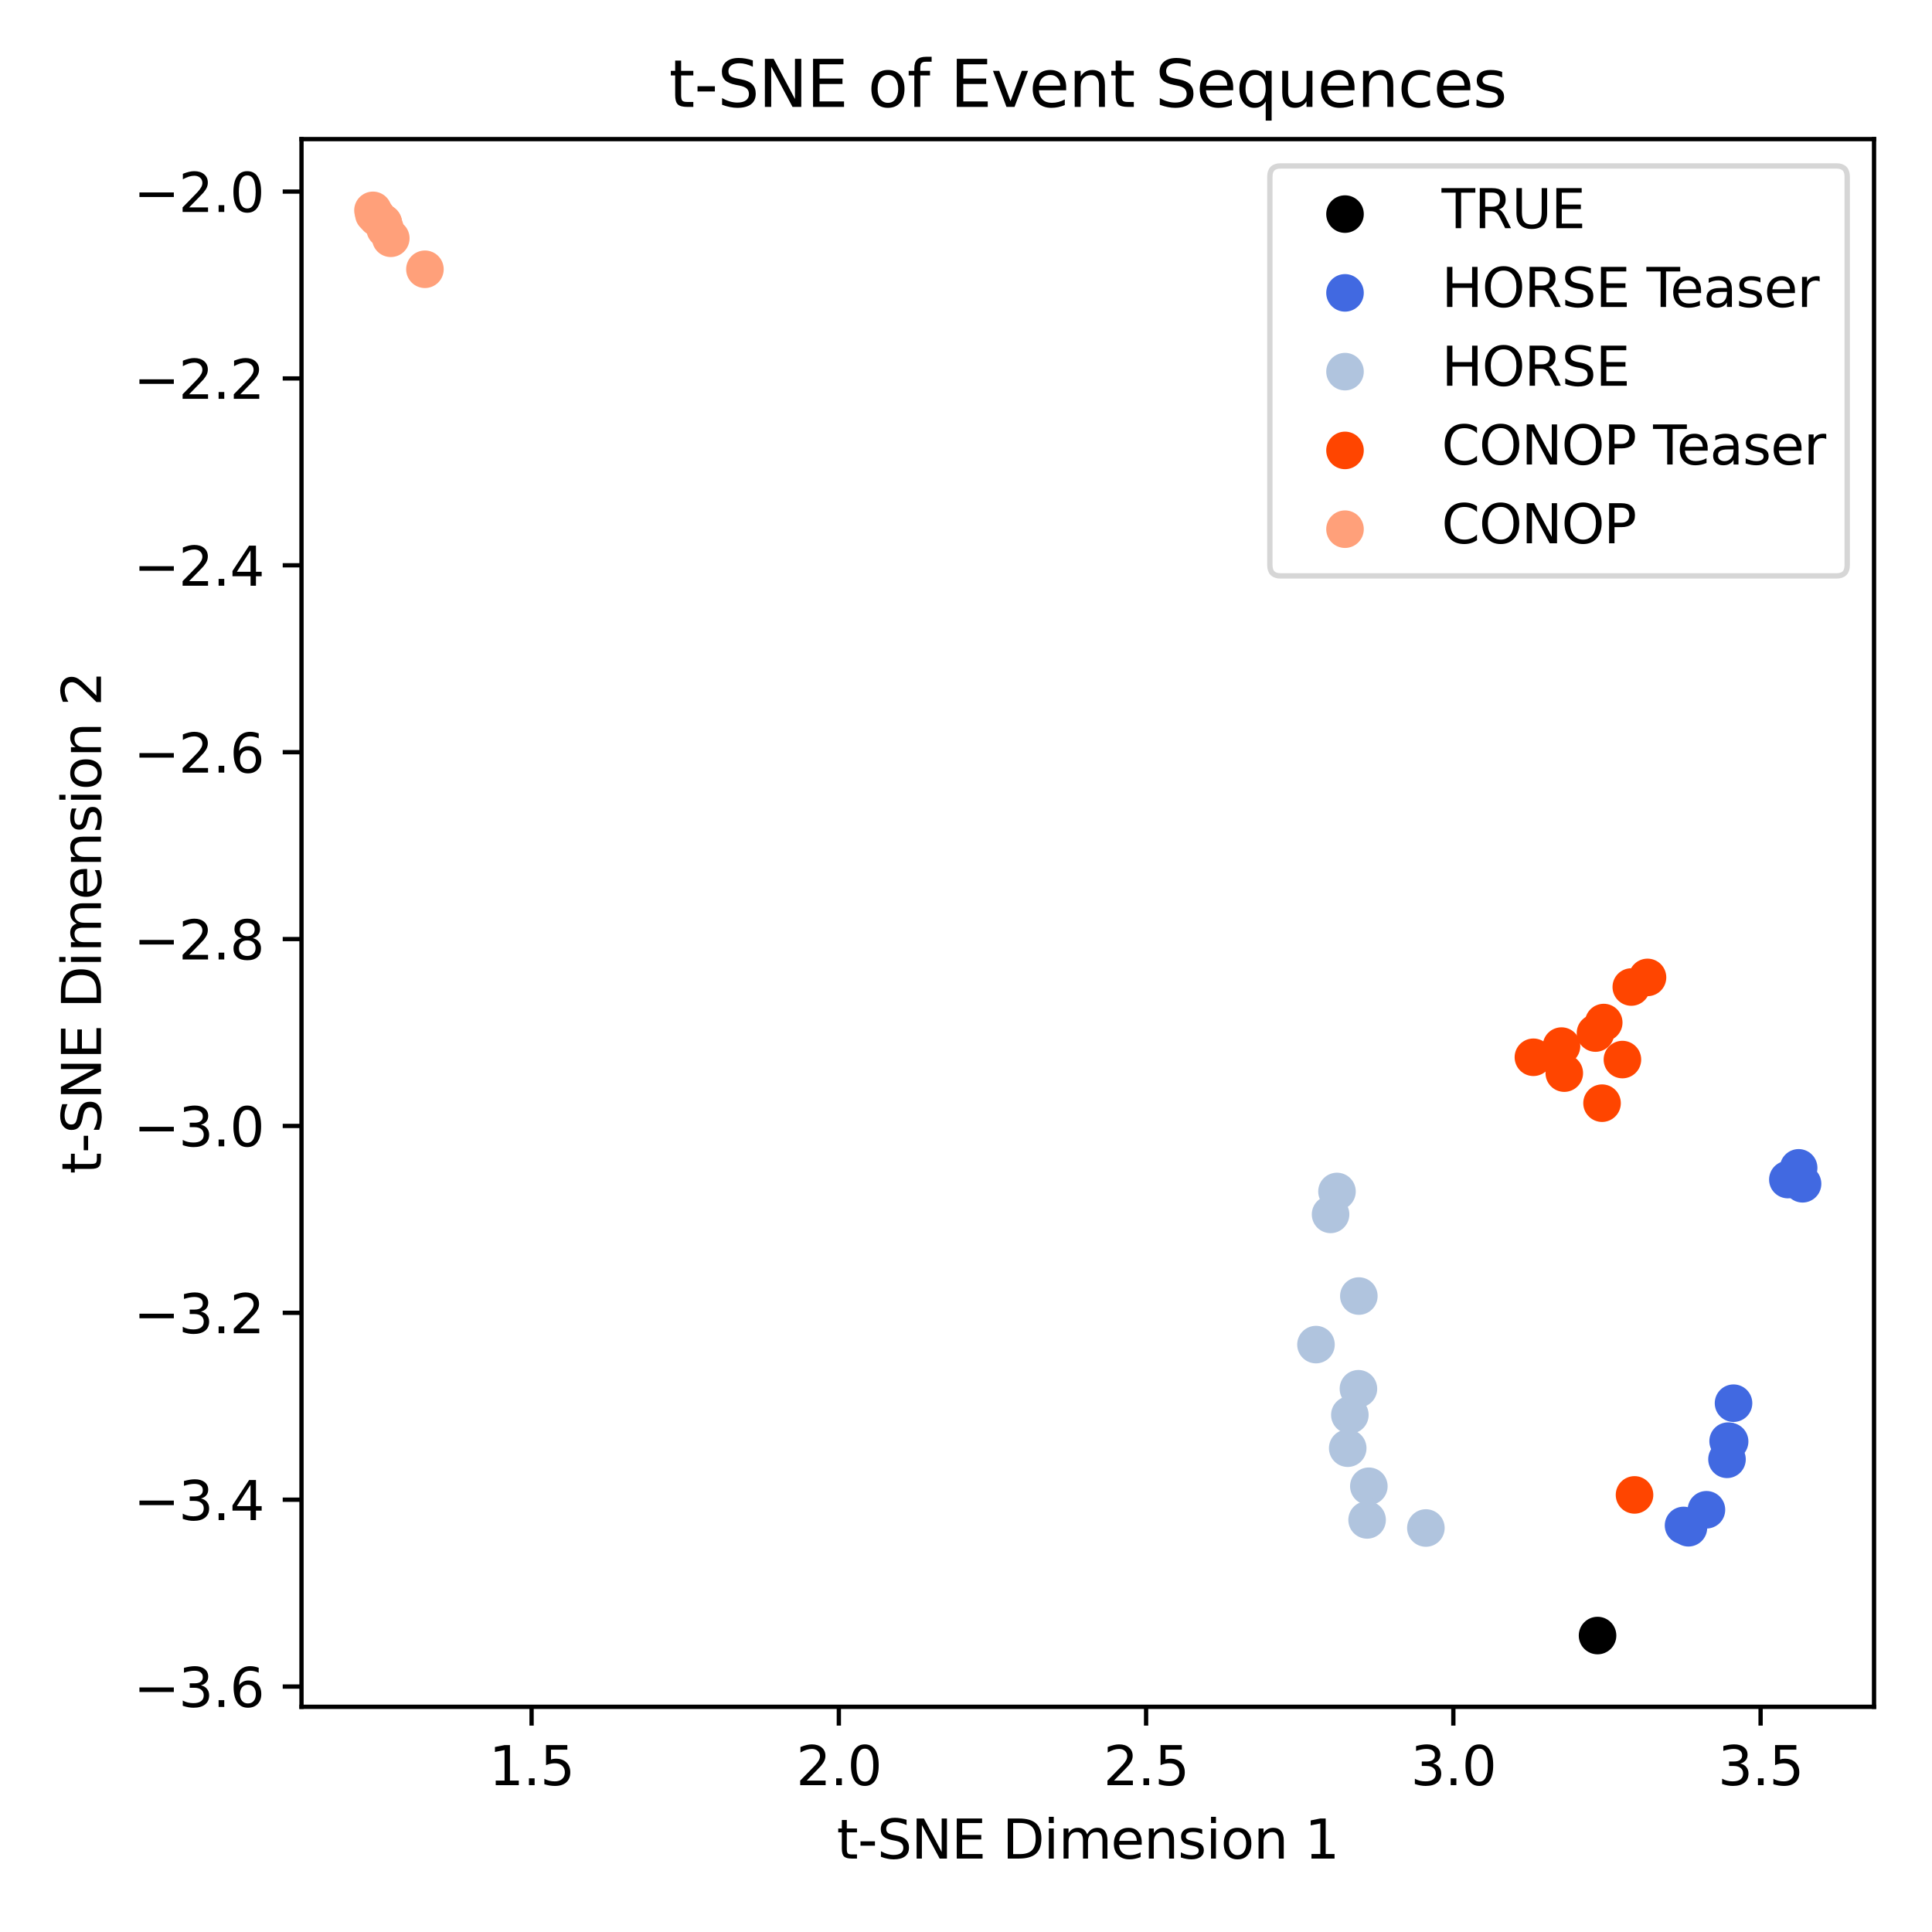 <?xml version="1.0" encoding="utf-8" standalone="no"?>
<!DOCTYPE svg PUBLIC "-//W3C//DTD SVG 1.1//EN"
  "http://www.w3.org/Graphics/SVG/1.1/DTD/svg11.dtd">
<svg xmlns:xlink="http://www.w3.org/1999/xlink" width="360pt" height="360pt" viewBox="0 0 360 360" xmlns="http://www.w3.org/2000/svg" version="1.1">
 <defs>
  <style type="text/css">*{stroke-linejoin: round; stroke-linecap: butt}</style>
 </defs>
 <g id="figure_1">
  <g id="patch_1">
   <path d="M 0 360 
L 360 360 
L 360 0 
L 0 0 
z
" style="fill: #ffffff"/>
  </g>
  <g id="axes_1">
   <g id="patch_2">
    <path d="M 56.18 318.04 
L 349.2 318.04 
L 349.2 25.92 
L 56.18 25.92 
z
" style="fill: #ffffff"/>
   </g>
   <g id="PathCollection_1">
    <defs>
     <path id="m6a80915abc" d="M 0 3 
C 0.796 3 1.559 2.684 2.121 2.121 
C 2.684 1.559 3 0.796 3 0 
C 3 -0.796 2.684 -1.559 2.121 -2.121 
C 1.559 -2.684 0.796 -3 0 -3 
C -0.796 -3 -1.559 -2.684 -2.121 -2.121 
C -2.684 -1.559 -3 -0.796 -3 0 
C -3 0.796 -2.684 1.559 -2.121 2.121 
C -1.559 2.684 -0.796 3 0 3 
z
" style="stroke: #000000"/>
    </defs>
    <g clip-path="url(#p50758d3c65)">
     <use xlink:href="#m6a80915abc" x="297.68" y="304.762" style="stroke: #000000"/>
    </g>
   </g>
   <g id="PathCollection_2">
    <defs>
     <path id="m93b02c8839" d="M 0 3 
C 0.796 3 1.559 2.684 2.121 2.121 
C 2.684 1.559 3 0.796 3 0 
C 3 -0.796 2.684 -1.559 2.121 -2.121 
C 1.559 -2.684 0.796 -3 0 -3 
C -0.796 -3 -1.559 -2.684 -2.121 -2.121 
C -2.684 -1.559 -3 -0.796 -3 0 
C -3 0.796 -2.684 1.559 -2.121 2.121 
C -1.559 2.684 -0.796 3 0 3 
z
" style="stroke: #4169e1"/>
    </defs>
    <g clip-path="url(#p50758d3c65)">
     <use xlink:href="#m93b02c8839" x="322.29" y="268.599" style="fill: #4169e1; stroke: #4169e1"/>
    </g>
   </g>
   <g id="PathCollection_3">
    <g clip-path="url(#p50758d3c65)">
     <use xlink:href="#m93b02c8839" x="333.14" y="219.795" style="fill: #4169e1; stroke: #4169e1"/>
    </g>
   </g>
   <g id="PathCollection_4">
    <g clip-path="url(#p50758d3c65)">
     <use xlink:href="#m93b02c8839" x="317.97" y="281.323" style="fill: #4169e1; stroke: #4169e1"/>
    </g>
   </g>
   <g id="PathCollection_5">
    <g clip-path="url(#p50758d3c65)">
     <use xlink:href="#m93b02c8839" x="323.017" y="261.464" style="fill: #4169e1; stroke: #4169e1"/>
    </g>
   </g>
   <g id="PathCollection_6">
    <g clip-path="url(#p50758d3c65)">
     <use xlink:href="#m93b02c8839" x="313.704" y="284.246" style="fill: #4169e1; stroke: #4169e1"/>
    </g>
   </g>
   <g id="PathCollection_7">
    <g clip-path="url(#p50758d3c65)">
     <use xlink:href="#m93b02c8839" x="321.801" y="271.923" style="fill: #4169e1; stroke: #4169e1"/>
    </g>
   </g>
   <g id="PathCollection_8">
    <g clip-path="url(#p50758d3c65)">
     <use xlink:href="#m93b02c8839" x="335.881" y="220.581" style="fill: #4169e1; stroke: #4169e1"/>
    </g>
   </g>
   <g id="PathCollection_9">
    <g clip-path="url(#p50758d3c65)">
     <use xlink:href="#m93b02c8839" x="314.614" y="284.676" style="fill: #4169e1; stroke: #4169e1"/>
    </g>
   </g>
   <g id="PathCollection_10">
    <g clip-path="url(#p50758d3c65)">
     <use xlink:href="#m93b02c8839" x="335.152" y="217.612" style="fill: #4169e1; stroke: #4169e1"/>
    </g>
   </g>
   <g id="PathCollection_11">
    <g clip-path="url(#p50758d3c65)">
     <use xlink:href="#m93b02c8839" x="322.011" y="268.532" style="fill: #4169e1; stroke: #4169e1"/>
    </g>
   </g>
   <g id="PathCollection_12">
    <defs>
     <path id="mba99721557" d="M 0 3 
C 0.796 3 1.559 2.684 2.121 2.121 
C 2.684 1.559 3 0.796 3 0 
C 3 -0.796 2.684 -1.559 2.121 -2.121 
C 1.559 -2.684 0.796 -3 0 -3 
C -0.796 -3 -1.559 -2.684 -2.121 -2.121 
C -2.684 -1.559 -3 -0.796 -3 0 
C -3 0.796 -2.684 1.559 -2.121 2.121 
C -1.559 2.684 -0.796 3 0 3 
z
" style="stroke: #b0c4de"/>
    </defs>
    <g clip-path="url(#p50758d3c65)">
     <use xlink:href="#mba99721557" x="255.064" y="276.941" style="fill: #b0c4de; stroke: #b0c4de"/>
    </g>
   </g>
   <g id="PathCollection_13">
    <g clip-path="url(#p50758d3c65)">
     <use xlink:href="#mba99721557" x="249.128" y="222.014" style="fill: #b0c4de; stroke: #b0c4de"/>
    </g>
   </g>
   <g id="PathCollection_14">
    <g clip-path="url(#p50758d3c65)">
     <use xlink:href="#mba99721557" x="253.123" y="258.775" style="fill: #b0c4de; stroke: #b0c4de"/>
    </g>
   </g>
   <g id="PathCollection_15">
    <g clip-path="url(#p50758d3c65)">
     <use xlink:href="#mba99721557" x="247.933" y="226.284" style="fill: #b0c4de; stroke: #b0c4de"/>
    </g>
   </g>
   <g id="PathCollection_16">
    <g clip-path="url(#p50758d3c65)">
     <use xlink:href="#mba99721557" x="253.201" y="241.5" style="fill: #b0c4de; stroke: #b0c4de"/>
    </g>
   </g>
   <g id="PathCollection_17">
    <g clip-path="url(#p50758d3c65)">
     <use xlink:href="#mba99721557" x="245.213" y="250.547" style="fill: #b0c4de; stroke: #b0c4de"/>
    </g>
   </g>
   <g id="PathCollection_18">
    <g clip-path="url(#p50758d3c65)">
     <use xlink:href="#mba99721557" x="251.527" y="263.652" style="fill: #b0c4de; stroke: #b0c4de"/>
    </g>
   </g>
   <g id="PathCollection_19">
    <g clip-path="url(#p50758d3c65)">
     <use xlink:href="#mba99721557" x="254.74" y="283.215" style="fill: #b0c4de; stroke: #b0c4de"/>
    </g>
   </g>
   <g id="PathCollection_20">
    <g clip-path="url(#p50758d3c65)">
     <use xlink:href="#mba99721557" x="265.692" y="284.722" style="fill: #b0c4de; stroke: #b0c4de"/>
    </g>
   </g>
   <g id="PathCollection_21">
    <g clip-path="url(#p50758d3c65)">
     <use xlink:href="#mba99721557" x="251.128" y="269.849" style="fill: #b0c4de; stroke: #b0c4de"/>
    </g>
   </g>
   <g id="PathCollection_22">
    <defs>
     <path id="me947227311" d="M 0 3 
C 0.796 3 1.559 2.684 2.121 2.121 
C 2.684 1.559 3 0.796 3 0 
C 3 -0.796 2.684 -1.559 2.121 -2.121 
C 1.559 -2.684 0.796 -3 0 -3 
C -0.796 -3 -1.559 -2.684 -2.121 -2.121 
C -2.684 -1.559 -3 -0.796 -3 0 
C -3 0.796 -2.684 1.559 -2.121 2.121 
C -1.559 2.684 -0.796 3 0 3 
z
" style="stroke: #ff4500"/>
    </defs>
    <g clip-path="url(#p50758d3c65)">
     <use xlink:href="#me947227311" x="285.728" y="197.007" style="fill: #ff4500; stroke: #ff4500"/>
    </g>
   </g>
   <g id="PathCollection_23">
    <g clip-path="url(#p50758d3c65)">
     <use xlink:href="#me947227311" x="290.962" y="194.923" style="fill: #ff4500; stroke: #ff4500"/>
    </g>
   </g>
   <g id="PathCollection_24">
    <g clip-path="url(#p50758d3c65)">
     <use xlink:href="#me947227311" x="297.296" y="192.493" style="fill: #ff4500; stroke: #ff4500"/>
    </g>
   </g>
   <g id="PathCollection_25">
    <g clip-path="url(#p50758d3c65)">
     <use xlink:href="#me947227311" x="304.57" y="278.555" style="fill: #ff4500; stroke: #ff4500"/>
    </g>
   </g>
   <g id="PathCollection_26">
    <g clip-path="url(#p50758d3c65)">
     <use xlink:href="#me947227311" x="306.989" y="182.127" style="fill: #ff4500; stroke: #ff4500"/>
    </g>
   </g>
   <g id="PathCollection_27">
    <g clip-path="url(#p50758d3c65)">
     <use xlink:href="#me947227311" x="291.483" y="199.96" style="fill: #ff4500; stroke: #ff4500"/>
    </g>
   </g>
   <g id="PathCollection_28">
    <g clip-path="url(#p50758d3c65)">
     <use xlink:href="#me947227311" x="303.968" y="183.918" style="fill: #ff4500; stroke: #ff4500"/>
    </g>
   </g>
   <g id="PathCollection_29">
    <g clip-path="url(#p50758d3c65)">
     <use xlink:href="#me947227311" x="298.518" y="205.562" style="fill: #ff4500; stroke: #ff4500"/>
    </g>
   </g>
   <g id="PathCollection_30">
    <g clip-path="url(#p50758d3c65)">
     <use xlink:href="#me947227311" x="302.314" y="197.435" style="fill: #ff4500; stroke: #ff4500"/>
    </g>
   </g>
   <g id="PathCollection_31">
    <g clip-path="url(#p50758d3c65)">
     <use xlink:href="#me947227311" x="298.833" y="190.537" style="fill: #ff4500; stroke: #ff4500"/>
    </g>
   </g>
   <g id="PathCollection_32">
    <defs>
     <path id="m18e907b1e3" d="M 0 3 
C 0.796 3 1.559 2.684 2.121 2.121 
C 2.684 1.559 3 0.796 3 0 
C 3 -0.796 2.684 -1.559 2.121 -2.121 
C 1.559 -2.684 0.796 -3 0 -3 
C -0.796 -3 -1.559 -2.684 -2.121 -2.121 
C -2.684 -1.559 -3 -0.796 -3 0 
C -3 0.796 -2.684 1.559 -2.121 2.121 
C -1.559 2.684 -0.796 3 0 3 
z
" style="stroke: #ffa07a"/>
    </defs>
    <g clip-path="url(#p50758d3c65)">
     <use xlink:href="#m18e907b1e3" x="71.767" y="42.662" style="fill: #ffa07a; stroke: #ffa07a"/>
    </g>
   </g>
   <g id="PathCollection_33">
    <g clip-path="url(#p50758d3c65)">
     <use xlink:href="#m18e907b1e3" x="69.654" y="39.939" style="fill: #ffa07a; stroke: #ffa07a"/>
    </g>
   </g>
   <g id="PathCollection_34">
    <g clip-path="url(#p50758d3c65)">
     <use xlink:href="#m18e907b1e3" x="71.455" y="41.623" style="fill: #ffa07a; stroke: #ffa07a"/>
    </g>
   </g>
   <g id="PathCollection_35">
    <g clip-path="url(#p50758d3c65)">
     <use xlink:href="#m18e907b1e3" x="79.179" y="50.175" style="fill: #ffa07a; stroke: #ffa07a"/>
    </g>
   </g>
   <g id="PathCollection_36">
    <g clip-path="url(#p50758d3c65)">
     <use xlink:href="#m18e907b1e3" x="70.097" y="40.212" style="fill: #ffa07a; stroke: #ffa07a"/>
    </g>
   </g>
   <g id="PathCollection_37">
    <g clip-path="url(#p50758d3c65)">
     <use xlink:href="#m18e907b1e3" x="71.385" y="41.505" style="fill: #ffa07a; stroke: #ffa07a"/>
    </g>
   </g>
   <g id="PathCollection_38">
    <g clip-path="url(#p50758d3c65)">
     <use xlink:href="#m18e907b1e3" x="70.354" y="40.593" style="fill: #ffa07a; stroke: #ffa07a"/>
    </g>
   </g>
   <g id="PathCollection_39">
    <g clip-path="url(#p50758d3c65)">
     <use xlink:href="#m18e907b1e3" x="70.221" y="40.537" style="fill: #ffa07a; stroke: #ffa07a"/>
    </g>
   </g>
   <g id="PathCollection_40">
    <g clip-path="url(#p50758d3c65)">
     <use xlink:href="#m18e907b1e3" x="69.499" y="39.198" style="fill: #ffa07a; stroke: #ffa07a"/>
    </g>
   </g>
   <g id="PathCollection_41">
    <g clip-path="url(#p50758d3c65)">
     <use xlink:href="#m18e907b1e3" x="72.818" y="44.401" style="fill: #ffa07a; stroke: #ffa07a"/>
    </g>
   </g>
   <g id="matplotlib.axis_1">
    <g id="xtick_1">
     <g id="line2d_1">
      <defs>
       <path id="m34e0c521bd" d="M 0 0 
L 0 3.5 
" style="stroke: #000000; stroke-width: 0.8"/>
      </defs>
      <g>
       <use xlink:href="#m34e0c521bd" x="99.053" y="318.04" style="stroke: #000000; stroke-width: 0.8"/>
      </g>
     </g>
     <g id="text_1">
      <!-- 1.5 -->
      <g transform="translate(91.101 332.638) scale(0.1 -0.1)">
       <defs>
        <path id="DejaVuSans-31" d="M 794 531 
L 1825 531 
L 1825 4091 
L 703 3866 
L 703 4441 
L 1819 4666 
L 2450 4666 
L 2450 531 
L 3481 531 
L 3481 0 
L 794 0 
L 794 531 
z
" transform="scale(0.016)"/>
        <path id="DejaVuSans-2e" d="M 684 794 
L 1344 794 
L 1344 0 
L 684 0 
L 684 794 
z
" transform="scale(0.016)"/>
        <path id="DejaVuSans-35" d="M 691 4666 
L 3169 4666 
L 3169 4134 
L 1269 4134 
L 1269 2991 
Q 1406 3038 1543 3061 
Q 1681 3084 1819 3084 
Q 2600 3084 3056 2656 
Q 3513 2228 3513 1497 
Q 3513 744 3044 326 
Q 2575 -91 1722 -91 
Q 1428 -91 1123 -41 
Q 819 9 494 109 
L 494 744 
Q 775 591 1075 516 
Q 1375 441 1709 441 
Q 2250 441 2565 725 
Q 2881 1009 2881 1497 
Q 2881 1984 2565 2268 
Q 2250 2553 1709 2553 
Q 1456 2553 1204 2497 
Q 953 2441 691 2322 
L 691 4666 
z
" transform="scale(0.016)"/>
       </defs>
       <use xlink:href="#DejaVuSans-31"/>
       <use xlink:href="#DejaVuSans-2e" x="63.623"/>
       <use xlink:href="#DejaVuSans-35" x="95.41"/>
      </g>
     </g>
    </g>
    <g id="xtick_2">
     <g id="line2d_2">
      <g>
       <use xlink:href="#m34e0c521bd" x="156.305" y="318.04" style="stroke: #000000; stroke-width: 0.8"/>
      </g>
     </g>
     <g id="text_2">
      <!-- 2.0 -->
      <g transform="translate(148.354 332.638) scale(0.1 -0.1)">
       <defs>
        <path id="DejaVuSans-32" d="M 1228 531 
L 3431 531 
L 3431 0 
L 469 0 
L 469 531 
Q 828 903 1448 1529 
Q 2069 2156 2228 2338 
Q 2531 2678 2651 2914 
Q 2772 3150 2772 3378 
Q 2772 3750 2511 3984 
Q 2250 4219 1831 4219 
Q 1534 4219 1204 4116 
Q 875 4013 500 3803 
L 500 4441 
Q 881 4594 1212 4672 
Q 1544 4750 1819 4750 
Q 2544 4750 2975 4387 
Q 3406 4025 3406 3419 
Q 3406 3131 3298 2873 
Q 3191 2616 2906 2266 
Q 2828 2175 2409 1742 
Q 1991 1309 1228 531 
z
" transform="scale(0.016)"/>
        <path id="DejaVuSans-30" d="M 2034 4250 
Q 1547 4250 1301 3770 
Q 1056 3291 1056 2328 
Q 1056 1369 1301 889 
Q 1547 409 2034 409 
Q 2525 409 2770 889 
Q 3016 1369 3016 2328 
Q 3016 3291 2770 3770 
Q 2525 4250 2034 4250 
z
M 2034 4750 
Q 2819 4750 3233 4129 
Q 3647 3509 3647 2328 
Q 3647 1150 3233 529 
Q 2819 -91 2034 -91 
Q 1250 -91 836 529 
Q 422 1150 422 2328 
Q 422 3509 836 4129 
Q 1250 4750 2034 4750 
z
" transform="scale(0.016)"/>
       </defs>
       <use xlink:href="#DejaVuSans-32"/>
       <use xlink:href="#DejaVuSans-2e" x="63.623"/>
       <use xlink:href="#DejaVuSans-30" x="95.41"/>
      </g>
     </g>
    </g>
    <g id="xtick_3">
     <g id="line2d_3">
      <g>
       <use xlink:href="#m34e0c521bd" x="213.558" y="318.04" style="stroke: #000000; stroke-width: 0.8"/>
      </g>
     </g>
     <g id="text_3">
      <!-- 2.5 -->
      <g transform="translate(205.606 332.638) scale(0.1 -0.1)">
       <use xlink:href="#DejaVuSans-32"/>
       <use xlink:href="#DejaVuSans-2e" x="63.623"/>
       <use xlink:href="#DejaVuSans-35" x="95.41"/>
      </g>
     </g>
    </g>
    <g id="xtick_4">
     <g id="line2d_4">
      <g>
       <use xlink:href="#m34e0c521bd" x="270.81" y="318.04" style="stroke: #000000; stroke-width: 0.8"/>
      </g>
     </g>
     <g id="text_4">
      <!-- 3.0 -->
      <g transform="translate(262.859 332.638) scale(0.1 -0.1)">
       <defs>
        <path id="DejaVuSans-33" d="M 2597 2516 
Q 3050 2419 3304 2112 
Q 3559 1806 3559 1356 
Q 3559 666 3084 287 
Q 2609 -91 1734 -91 
Q 1441 -91 1130 -33 
Q 819 25 488 141 
L 488 750 
Q 750 597 1062 519 
Q 1375 441 1716 441 
Q 2309 441 2620 675 
Q 2931 909 2931 1356 
Q 2931 1769 2642 2001 
Q 2353 2234 1838 2234 
L 1294 2234 
L 1294 2753 
L 1863 2753 
Q 2328 2753 2575 2939 
Q 2822 3125 2822 3475 
Q 2822 3834 2567 4026 
Q 2313 4219 1838 4219 
Q 1578 4219 1281 4162 
Q 984 4106 628 3988 
L 628 4550 
Q 988 4650 1302 4700 
Q 1616 4750 1894 4750 
Q 2613 4750 3031 4423 
Q 3450 4097 3450 3541 
Q 3450 3153 3228 2886 
Q 3006 2619 2597 2516 
z
" transform="scale(0.016)"/>
       </defs>
       <use xlink:href="#DejaVuSans-33"/>
       <use xlink:href="#DejaVuSans-2e" x="63.623"/>
       <use xlink:href="#DejaVuSans-30" x="95.41"/>
      </g>
     </g>
    </g>
    <g id="xtick_5">
     <g id="line2d_5">
      <g>
       <use xlink:href="#m34e0c521bd" x="328.062" y="318.04" style="stroke: #000000; stroke-width: 0.8"/>
      </g>
     </g>
     <g id="text_5">
      <!-- 3.5 -->
      <g transform="translate(320.111 332.638) scale(0.1 -0.1)">
       <use xlink:href="#DejaVuSans-33"/>
       <use xlink:href="#DejaVuSans-2e" x="63.623"/>
       <use xlink:href="#DejaVuSans-35" x="95.41"/>
      </g>
     </g>
    </g>
    <g id="text_6">
     <!-- t-SNE Dimension 1 -->
     <g transform="translate(155.916 346.317) scale(0.1 -0.1)">
      <defs>
       <path id="DejaVuSans-74" d="M 1172 4494 
L 1172 3500 
L 2356 3500 
L 2356 3053 
L 1172 3053 
L 1172 1153 
Q 1172 725 1289 603 
Q 1406 481 1766 481 
L 2356 481 
L 2356 0 
L 1766 0 
Q 1100 0 847 248 
Q 594 497 594 1153 
L 594 3053 
L 172 3053 
L 172 3500 
L 594 3500 
L 594 4494 
L 1172 4494 
z
" transform="scale(0.016)"/>
       <path id="DejaVuSans-2d" d="M 313 2009 
L 1997 2009 
L 1997 1497 
L 313 1497 
L 313 2009 
z
" transform="scale(0.016)"/>
       <path id="DejaVuSans-53" d="M 3425 4513 
L 3425 3897 
Q 3066 4069 2747 4153 
Q 2428 4238 2131 4238 
Q 1616 4238 1336 4038 
Q 1056 3838 1056 3469 
Q 1056 3159 1242 3001 
Q 1428 2844 1947 2747 
L 2328 2669 
Q 3034 2534 3370 2195 
Q 3706 1856 3706 1288 
Q 3706 609 3251 259 
Q 2797 -91 1919 -91 
Q 1588 -91 1214 -16 
Q 841 59 441 206 
L 441 856 
Q 825 641 1194 531 
Q 1563 422 1919 422 
Q 2459 422 2753 634 
Q 3047 847 3047 1241 
Q 3047 1584 2836 1778 
Q 2625 1972 2144 2069 
L 1759 2144 
Q 1053 2284 737 2584 
Q 422 2884 422 3419 
Q 422 4038 858 4394 
Q 1294 4750 2059 4750 
Q 2388 4750 2728 4690 
Q 3069 4631 3425 4513 
z
" transform="scale(0.016)"/>
       <path id="DejaVuSans-4e" d="M 628 4666 
L 1478 4666 
L 3547 763 
L 3547 4666 
L 4159 4666 
L 4159 0 
L 3309 0 
L 1241 3903 
L 1241 0 
L 628 0 
L 628 4666 
z
" transform="scale(0.016)"/>
       <path id="DejaVuSans-45" d="M 628 4666 
L 3578 4666 
L 3578 4134 
L 1259 4134 
L 1259 2753 
L 3481 2753 
L 3481 2222 
L 1259 2222 
L 1259 531 
L 3634 531 
L 3634 0 
L 628 0 
L 628 4666 
z
" transform="scale(0.016)"/>
       <path id="DejaVuSans-20" transform="scale(0.016)"/>
       <path id="DejaVuSans-44" d="M 1259 4147 
L 1259 519 
L 2022 519 
Q 2988 519 3436 956 
Q 3884 1394 3884 2338 
Q 3884 3275 3436 3711 
Q 2988 4147 2022 4147 
L 1259 4147 
z
M 628 4666 
L 1925 4666 
Q 3281 4666 3915 4102 
Q 4550 3538 4550 2338 
Q 4550 1131 3912 565 
Q 3275 0 1925 0 
L 628 0 
L 628 4666 
z
" transform="scale(0.016)"/>
       <path id="DejaVuSans-69" d="M 603 3500 
L 1178 3500 
L 1178 0 
L 603 0 
L 603 3500 
z
M 603 4863 
L 1178 4863 
L 1178 4134 
L 603 4134 
L 603 4863 
z
" transform="scale(0.016)"/>
       <path id="DejaVuSans-6d" d="M 3328 2828 
Q 3544 3216 3844 3400 
Q 4144 3584 4550 3584 
Q 5097 3584 5394 3201 
Q 5691 2819 5691 2113 
L 5691 0 
L 5113 0 
L 5113 2094 
Q 5113 2597 4934 2840 
Q 4756 3084 4391 3084 
Q 3944 3084 3684 2787 
Q 3425 2491 3425 1978 
L 3425 0 
L 2847 0 
L 2847 2094 
Q 2847 2600 2669 2842 
Q 2491 3084 2119 3084 
Q 1678 3084 1418 2786 
Q 1159 2488 1159 1978 
L 1159 0 
L 581 0 
L 581 3500 
L 1159 3500 
L 1159 2956 
Q 1356 3278 1631 3431 
Q 1906 3584 2284 3584 
Q 2666 3584 2933 3390 
Q 3200 3197 3328 2828 
z
" transform="scale(0.016)"/>
       <path id="DejaVuSans-65" d="M 3597 1894 
L 3597 1613 
L 953 1613 
Q 991 1019 1311 708 
Q 1631 397 2203 397 
Q 2534 397 2845 478 
Q 3156 559 3463 722 
L 3463 178 
Q 3153 47 2828 -22 
Q 2503 -91 2169 -91 
Q 1331 -91 842 396 
Q 353 884 353 1716 
Q 353 2575 817 3079 
Q 1281 3584 2069 3584 
Q 2775 3584 3186 3129 
Q 3597 2675 3597 1894 
z
M 3022 2063 
Q 3016 2534 2758 2815 
Q 2500 3097 2075 3097 
Q 1594 3097 1305 2825 
Q 1016 2553 972 2059 
L 3022 2063 
z
" transform="scale(0.016)"/>
       <path id="DejaVuSans-6e" d="M 3513 2113 
L 3513 0 
L 2938 0 
L 2938 2094 
Q 2938 2591 2744 2837 
Q 2550 3084 2163 3084 
Q 1697 3084 1428 2787 
Q 1159 2491 1159 1978 
L 1159 0 
L 581 0 
L 581 3500 
L 1159 3500 
L 1159 2956 
Q 1366 3272 1645 3428 
Q 1925 3584 2291 3584 
Q 2894 3584 3203 3211 
Q 3513 2838 3513 2113 
z
" transform="scale(0.016)"/>
       <path id="DejaVuSans-73" d="M 2834 3397 
L 2834 2853 
Q 2591 2978 2328 3040 
Q 2066 3103 1784 3103 
Q 1356 3103 1142 2972 
Q 928 2841 928 2578 
Q 928 2378 1081 2264 
Q 1234 2150 1697 2047 
L 1894 2003 
Q 2506 1872 2764 1633 
Q 3022 1394 3022 966 
Q 3022 478 2636 193 
Q 2250 -91 1575 -91 
Q 1294 -91 989 -36 
Q 684 19 347 128 
L 347 722 
Q 666 556 975 473 
Q 1284 391 1588 391 
Q 1994 391 2212 530 
Q 2431 669 2431 922 
Q 2431 1156 2273 1281 
Q 2116 1406 1581 1522 
L 1381 1569 
Q 847 1681 609 1914 
Q 372 2147 372 2553 
Q 372 3047 722 3315 
Q 1072 3584 1716 3584 
Q 2034 3584 2315 3537 
Q 2597 3491 2834 3397 
z
" transform="scale(0.016)"/>
       <path id="DejaVuSans-6f" d="M 1959 3097 
Q 1497 3097 1228 2736 
Q 959 2375 959 1747 
Q 959 1119 1226 758 
Q 1494 397 1959 397 
Q 2419 397 2687 759 
Q 2956 1122 2956 1747 
Q 2956 2369 2687 2733 
Q 2419 3097 1959 3097 
z
M 1959 3584 
Q 2709 3584 3137 3096 
Q 3566 2609 3566 1747 
Q 3566 888 3137 398 
Q 2709 -91 1959 -91 
Q 1206 -91 779 398 
Q 353 888 353 1747 
Q 353 2609 779 3096 
Q 1206 3584 1959 3584 
z
" transform="scale(0.016)"/>
      </defs>
      <use xlink:href="#DejaVuSans-74"/>
      <use xlink:href="#DejaVuSans-2d" x="39.209"/>
      <use xlink:href="#DejaVuSans-53" x="75.293"/>
      <use xlink:href="#DejaVuSans-4e" x="138.77"/>
      <use xlink:href="#DejaVuSans-45" x="213.574"/>
      <use xlink:href="#DejaVuSans-20" x="276.758"/>
      <use xlink:href="#DejaVuSans-44" x="308.545"/>
      <use xlink:href="#DejaVuSans-69" x="385.547"/>
      <use xlink:href="#DejaVuSans-6d" x="413.33"/>
      <use xlink:href="#DejaVuSans-65" x="510.742"/>
      <use xlink:href="#DejaVuSans-6e" x="572.266"/>
      <use xlink:href="#DejaVuSans-73" x="635.645"/>
      <use xlink:href="#DejaVuSans-69" x="687.744"/>
      <use xlink:href="#DejaVuSans-6f" x="715.527"/>
      <use xlink:href="#DejaVuSans-6e" x="776.709"/>
      <use xlink:href="#DejaVuSans-20" x="840.088"/>
      <use xlink:href="#DejaVuSans-31" x="871.875"/>
     </g>
    </g>
   </g>
   <g id="matplotlib.axis_2">
    <g id="ytick_1">
     <g id="line2d_6">
      <defs>
       <path id="mcad42d7ea6" d="M 0 0 
L -3.5 0 
" style="stroke: #000000; stroke-width: 0.8"/>
      </defs>
      <g>
       <use xlink:href="#mcad42d7ea6" x="56.18" y="314.267" style="stroke: #000000; stroke-width: 0.8"/>
      </g>
     </g>
     <g id="text_7">
      <!-- −3.6 -->
      <g transform="translate(24.897 318.066) scale(0.1 -0.1)">
       <defs>
        <path id="DejaVuSans-2212" d="M 678 2272 
L 4684 2272 
L 4684 1741 
L 678 1741 
L 678 2272 
z
" transform="scale(0.016)"/>
        <path id="DejaVuSans-36" d="M 2113 2584 
Q 1688 2584 1439 2293 
Q 1191 2003 1191 1497 
Q 1191 994 1439 701 
Q 1688 409 2113 409 
Q 2538 409 2786 701 
Q 3034 994 3034 1497 
Q 3034 2003 2786 2293 
Q 2538 2584 2113 2584 
z
M 3366 4563 
L 3366 3988 
Q 3128 4100 2886 4159 
Q 2644 4219 2406 4219 
Q 1781 4219 1451 3797 
Q 1122 3375 1075 2522 
Q 1259 2794 1537 2939 
Q 1816 3084 2150 3084 
Q 2853 3084 3261 2657 
Q 3669 2231 3669 1497 
Q 3669 778 3244 343 
Q 2819 -91 2113 -91 
Q 1303 -91 875 529 
Q 447 1150 447 2328 
Q 447 3434 972 4092 
Q 1497 4750 2381 4750 
Q 2619 4750 2861 4703 
Q 3103 4656 3366 4563 
z
" transform="scale(0.016)"/>
       </defs>
       <use xlink:href="#DejaVuSans-2212"/>
       <use xlink:href="#DejaVuSans-33" x="83.789"/>
       <use xlink:href="#DejaVuSans-2e" x="147.412"/>
       <use xlink:href="#DejaVuSans-36" x="179.199"/>
      </g>
     </g>
    </g>
    <g id="ytick_2">
     <g id="line2d_7">
      <g>
       <use xlink:href="#mcad42d7ea6" x="56.18" y="279.446" style="stroke: #000000; stroke-width: 0.8"/>
      </g>
     </g>
     <g id="text_8">
      <!-- −3.4 -->
      <g transform="translate(24.897 283.245) scale(0.1 -0.1)">
       <defs>
        <path id="DejaVuSans-34" d="M 2419 4116 
L 825 1625 
L 2419 1625 
L 2419 4116 
z
M 2253 4666 
L 3047 4666 
L 3047 1625 
L 3713 1625 
L 3713 1100 
L 3047 1100 
L 3047 0 
L 2419 0 
L 2419 1100 
L 313 1100 
L 313 1709 
L 2253 4666 
z
" transform="scale(0.016)"/>
       </defs>
       <use xlink:href="#DejaVuSans-2212"/>
       <use xlink:href="#DejaVuSans-33" x="83.789"/>
       <use xlink:href="#DejaVuSans-2e" x="147.412"/>
       <use xlink:href="#DejaVuSans-34" x="179.199"/>
      </g>
     </g>
    </g>
    <g id="ytick_3">
     <g id="line2d_8">
      <g>
       <use xlink:href="#mcad42d7ea6" x="56.18" y="244.624" style="stroke: #000000; stroke-width: 0.8"/>
      </g>
     </g>
     <g id="text_9">
      <!-- −3.2 -->
      <g transform="translate(24.897 248.424) scale(0.1 -0.1)">
       <use xlink:href="#DejaVuSans-2212"/>
       <use xlink:href="#DejaVuSans-33" x="83.789"/>
       <use xlink:href="#DejaVuSans-2e" x="147.412"/>
       <use xlink:href="#DejaVuSans-32" x="179.199"/>
      </g>
     </g>
    </g>
    <g id="ytick_4">
     <g id="line2d_9">
      <g>
       <use xlink:href="#mcad42d7ea6" x="56.18" y="209.803" style="stroke: #000000; stroke-width: 0.8"/>
      </g>
     </g>
     <g id="text_10">
      <!-- −3.0 -->
      <g transform="translate(24.897 213.602) scale(0.1 -0.1)">
       <use xlink:href="#DejaVuSans-2212"/>
       <use xlink:href="#DejaVuSans-33" x="83.789"/>
       <use xlink:href="#DejaVuSans-2e" x="147.412"/>
       <use xlink:href="#DejaVuSans-30" x="179.199"/>
      </g>
     </g>
    </g>
    <g id="ytick_5">
     <g id="line2d_10">
      <g>
       <use xlink:href="#mcad42d7ea6" x="56.18" y="174.982" style="stroke: #000000; stroke-width: 0.8"/>
      </g>
     </g>
     <g id="text_11">
      <!-- −2.8 -->
      <g transform="translate(24.897 178.781) scale(0.1 -0.1)">
       <defs>
        <path id="DejaVuSans-38" d="M 2034 2216 
Q 1584 2216 1326 1975 
Q 1069 1734 1069 1313 
Q 1069 891 1326 650 
Q 1584 409 2034 409 
Q 2484 409 2743 651 
Q 3003 894 3003 1313 
Q 3003 1734 2745 1975 
Q 2488 2216 2034 2216 
z
M 1403 2484 
Q 997 2584 770 2862 
Q 544 3141 544 3541 
Q 544 4100 942 4425 
Q 1341 4750 2034 4750 
Q 2731 4750 3128 4425 
Q 3525 4100 3525 3541 
Q 3525 3141 3298 2862 
Q 3072 2584 2669 2484 
Q 3125 2378 3379 2068 
Q 3634 1759 3634 1313 
Q 3634 634 3220 271 
Q 2806 -91 2034 -91 
Q 1263 -91 848 271 
Q 434 634 434 1313 
Q 434 1759 690 2068 
Q 947 2378 1403 2484 
z
M 1172 3481 
Q 1172 3119 1398 2916 
Q 1625 2713 2034 2713 
Q 2441 2713 2670 2916 
Q 2900 3119 2900 3481 
Q 2900 3844 2670 4047 
Q 2441 4250 2034 4250 
Q 1625 4250 1398 4047 
Q 1172 3844 1172 3481 
z
" transform="scale(0.016)"/>
       </defs>
       <use xlink:href="#DejaVuSans-2212"/>
       <use xlink:href="#DejaVuSans-32" x="83.789"/>
       <use xlink:href="#DejaVuSans-2e" x="147.412"/>
       <use xlink:href="#DejaVuSans-38" x="179.199"/>
      </g>
     </g>
    </g>
    <g id="ytick_6">
     <g id="line2d_11">
      <g>
       <use xlink:href="#mcad42d7ea6" x="56.18" y="140.16" style="stroke: #000000; stroke-width: 0.8"/>
      </g>
     </g>
     <g id="text_12">
      <!-- −2.6 -->
      <g transform="translate(24.897 143.96) scale(0.1 -0.1)">
       <use xlink:href="#DejaVuSans-2212"/>
       <use xlink:href="#DejaVuSans-32" x="83.789"/>
       <use xlink:href="#DejaVuSans-2e" x="147.412"/>
       <use xlink:href="#DejaVuSans-36" x="179.199"/>
      </g>
     </g>
    </g>
    <g id="ytick_7">
     <g id="line2d_12">
      <g>
       <use xlink:href="#mcad42d7ea6" x="56.18" y="105.339" style="stroke: #000000; stroke-width: 0.8"/>
      </g>
     </g>
     <g id="text_13">
      <!-- −2.4 -->
      <g transform="translate(24.897 109.138) scale(0.1 -0.1)">
       <use xlink:href="#DejaVuSans-2212"/>
       <use xlink:href="#DejaVuSans-32" x="83.789"/>
       <use xlink:href="#DejaVuSans-2e" x="147.412"/>
       <use xlink:href="#DejaVuSans-34" x="179.199"/>
      </g>
     </g>
    </g>
    <g id="ytick_8">
     <g id="line2d_13">
      <g>
       <use xlink:href="#mcad42d7ea6" x="56.18" y="70.518" style="stroke: #000000; stroke-width: 0.8"/>
      </g>
     </g>
     <g id="text_14">
      <!-- −2.2 -->
      <g transform="translate(24.897 74.317) scale(0.1 -0.1)">
       <use xlink:href="#DejaVuSans-2212"/>
       <use xlink:href="#DejaVuSans-32" x="83.789"/>
       <use xlink:href="#DejaVuSans-2e" x="147.412"/>
       <use xlink:href="#DejaVuSans-32" x="179.199"/>
      </g>
     </g>
    </g>
    <g id="ytick_9">
     <g id="line2d_14">
      <g>
       <use xlink:href="#mcad42d7ea6" x="56.18" y="35.697" style="stroke: #000000; stroke-width: 0.8"/>
      </g>
     </g>
     <g id="text_15">
      <!-- −2.0 -->
      <g transform="translate(24.897 39.496) scale(0.1 -0.1)">
       <use xlink:href="#DejaVuSans-2212"/>
       <use xlink:href="#DejaVuSans-32" x="83.789"/>
       <use xlink:href="#DejaVuSans-2e" x="147.412"/>
       <use xlink:href="#DejaVuSans-30" x="179.199"/>
      </g>
     </g>
    </g>
    <g id="text_16">
     <!-- t-SNE Dimension 2 -->
     <g transform="translate(18.817 218.754) rotate(-90) scale(0.1 -0.1)">
      <use xlink:href="#DejaVuSans-74"/>
      <use xlink:href="#DejaVuSans-2d" x="39.209"/>
      <use xlink:href="#DejaVuSans-53" x="75.293"/>
      <use xlink:href="#DejaVuSans-4e" x="138.77"/>
      <use xlink:href="#DejaVuSans-45" x="213.574"/>
      <use xlink:href="#DejaVuSans-20" x="276.758"/>
      <use xlink:href="#DejaVuSans-44" x="308.545"/>
      <use xlink:href="#DejaVuSans-69" x="385.547"/>
      <use xlink:href="#DejaVuSans-6d" x="413.33"/>
      <use xlink:href="#DejaVuSans-65" x="510.742"/>
      <use xlink:href="#DejaVuSans-6e" x="572.266"/>
      <use xlink:href="#DejaVuSans-73" x="635.645"/>
      <use xlink:href="#DejaVuSans-69" x="687.744"/>
      <use xlink:href="#DejaVuSans-6f" x="715.527"/>
      <use xlink:href="#DejaVuSans-6e" x="776.709"/>
      <use xlink:href="#DejaVuSans-20" x="840.088"/>
      <use xlink:href="#DejaVuSans-32" x="871.875"/>
     </g>
    </g>
   </g>
   <g id="patch_3">
    <path d="M 56.18 318.04 
L 56.18 25.92 
" style="fill: none; stroke: #000000; stroke-width: 0.8; stroke-linejoin: miter; stroke-linecap: square"/>
   </g>
   <g id="patch_4">
    <path d="M 349.2 318.04 
L 349.2 25.92 
" style="fill: none; stroke: #000000; stroke-width: 0.8; stroke-linejoin: miter; stroke-linecap: square"/>
   </g>
   <g id="patch_5">
    <path d="M 56.18 318.04 
L 349.2 318.04 
" style="fill: none; stroke: #000000; stroke-width: 0.8; stroke-linejoin: miter; stroke-linecap: square"/>
   </g>
   <g id="patch_6">
    <path d="M 56.18 25.92 
L 349.2 25.92 
" style="fill: none; stroke: #000000; stroke-width: 0.8; stroke-linejoin: miter; stroke-linecap: square"/>
   </g>
   <g id="text_17">
    <!-- t-SNE of Event Sequences -->
    <g transform="translate(124.668 19.92) scale(0.12 -0.12)">
     <defs>
      <path id="DejaVuSans-66" d="M 2375 4863 
L 2375 4384 
L 1825 4384 
Q 1516 4384 1395 4259 
Q 1275 4134 1275 3809 
L 1275 3500 
L 2222 3500 
L 2222 3053 
L 1275 3053 
L 1275 0 
L 697 0 
L 697 3053 
L 147 3053 
L 147 3500 
L 697 3500 
L 697 3744 
Q 697 4328 969 4595 
Q 1241 4863 1831 4863 
L 2375 4863 
z
" transform="scale(0.016)"/>
      <path id="DejaVuSans-76" d="M 191 3500 
L 800 3500 
L 1894 563 
L 2988 3500 
L 3597 3500 
L 2284 0 
L 1503 0 
L 191 3500 
z
" transform="scale(0.016)"/>
      <path id="DejaVuSans-71" d="M 947 1747 
Q 947 1113 1208 752 
Q 1469 391 1925 391 
Q 2381 391 2643 752 
Q 2906 1113 2906 1747 
Q 2906 2381 2643 2742 
Q 2381 3103 1925 3103 
Q 1469 3103 1208 2742 
Q 947 2381 947 1747 
z
M 2906 525 
Q 2725 213 2448 61 
Q 2172 -91 1784 -91 
Q 1150 -91 751 415 
Q 353 922 353 1747 
Q 353 2572 751 3078 
Q 1150 3584 1784 3584 
Q 2172 3584 2448 3432 
Q 2725 3281 2906 2969 
L 2906 3500 
L 3481 3500 
L 3481 -1331 
L 2906 -1331 
L 2906 525 
z
" transform="scale(0.016)"/>
      <path id="DejaVuSans-75" d="M 544 1381 
L 544 3500 
L 1119 3500 
L 1119 1403 
Q 1119 906 1312 657 
Q 1506 409 1894 409 
Q 2359 409 2629 706 
Q 2900 1003 2900 1516 
L 2900 3500 
L 3475 3500 
L 3475 0 
L 2900 0 
L 2900 538 
Q 2691 219 2414 64 
Q 2138 -91 1772 -91 
Q 1169 -91 856 284 
Q 544 659 544 1381 
z
M 1991 3584 
L 1991 3584 
z
" transform="scale(0.016)"/>
      <path id="DejaVuSans-63" d="M 3122 3366 
L 3122 2828 
Q 2878 2963 2633 3030 
Q 2388 3097 2138 3097 
Q 1578 3097 1268 2742 
Q 959 2388 959 1747 
Q 959 1106 1268 751 
Q 1578 397 2138 397 
Q 2388 397 2633 464 
Q 2878 531 3122 666 
L 3122 134 
Q 2881 22 2623 -34 
Q 2366 -91 2075 -91 
Q 1284 -91 818 406 
Q 353 903 353 1747 
Q 353 2603 823 3093 
Q 1294 3584 2113 3584 
Q 2378 3584 2631 3529 
Q 2884 3475 3122 3366 
z
" transform="scale(0.016)"/>
     </defs>
     <use xlink:href="#DejaVuSans-74"/>
     <use xlink:href="#DejaVuSans-2d" x="39.209"/>
     <use xlink:href="#DejaVuSans-53" x="75.293"/>
     <use xlink:href="#DejaVuSans-4e" x="138.77"/>
     <use xlink:href="#DejaVuSans-45" x="213.574"/>
     <use xlink:href="#DejaVuSans-20" x="276.758"/>
     <use xlink:href="#DejaVuSans-6f" x="308.545"/>
     <use xlink:href="#DejaVuSans-66" x="369.727"/>
     <use xlink:href="#DejaVuSans-20" x="404.932"/>
     <use xlink:href="#DejaVuSans-45" x="436.719"/>
     <use xlink:href="#DejaVuSans-76" x="499.902"/>
     <use xlink:href="#DejaVuSans-65" x="559.082"/>
     <use xlink:href="#DejaVuSans-6e" x="620.605"/>
     <use xlink:href="#DejaVuSans-74" x="683.984"/>
     <use xlink:href="#DejaVuSans-20" x="723.193"/>
     <use xlink:href="#DejaVuSans-53" x="754.98"/>
     <use xlink:href="#DejaVuSans-65" x="818.457"/>
     <use xlink:href="#DejaVuSans-71" x="879.98"/>
     <use xlink:href="#DejaVuSans-75" x="943.457"/>
     <use xlink:href="#DejaVuSans-65" x="1006.836"/>
     <use xlink:href="#DejaVuSans-6e" x="1068.359"/>
     <use xlink:href="#DejaVuSans-63" x="1131.738"/>
     <use xlink:href="#DejaVuSans-65" x="1186.719"/>
     <use xlink:href="#DejaVuSans-73" x="1248.242"/>
    </g>
   </g>
   <g id="legend_1">
    <g id="patch_7">
     <path d="M 238.622 107.311 
L 342.2 107.311 
Q 344.2 107.311 344.2 105.311 
L 344.2 32.92 
Q 344.2 30.92 342.2 30.92 
L 238.622 30.92 
Q 236.622 30.92 236.622 32.92 
L 236.622 105.311 
Q 236.622 107.311 238.622 107.311 
z
" style="fill: #ffffff; opacity: 0.8; stroke: #cccccc; stroke-linejoin: miter"/>
    </g>
    <g id="PathCollection_42">
     <g>
      <use xlink:href="#m6a80915abc" x="250.622" y="39.893" style="stroke: #000000"/>
     </g>
    </g>
    <g id="text_18">
     <!-- TRUE  -->
     <g transform="translate(268.622 42.518) scale(0.1 -0.1)">
      <defs>
       <path id="DejaVuSans-54" d="M -19 4666 
L 3928 4666 
L 3928 4134 
L 2272 4134 
L 2272 0 
L 1638 0 
L 1638 4134 
L -19 4134 
L -19 4666 
z
" transform="scale(0.016)"/>
       <path id="DejaVuSans-52" d="M 2841 2188 
Q 3044 2119 3236 1894 
Q 3428 1669 3622 1275 
L 4263 0 
L 3584 0 
L 2988 1197 
Q 2756 1666 2539 1819 
Q 2322 1972 1947 1972 
L 1259 1972 
L 1259 0 
L 628 0 
L 628 4666 
L 2053 4666 
Q 2853 4666 3247 4331 
Q 3641 3997 3641 3322 
Q 3641 2881 3436 2590 
Q 3231 2300 2841 2188 
z
M 1259 4147 
L 1259 2491 
L 2053 2491 
Q 2509 2491 2742 2702 
Q 2975 2913 2975 3322 
Q 2975 3731 2742 3939 
Q 2509 4147 2053 4147 
L 1259 4147 
z
" transform="scale(0.016)"/>
       <path id="DejaVuSans-55" d="M 556 4666 
L 1191 4666 
L 1191 1831 
Q 1191 1081 1462 751 
Q 1734 422 2344 422 
Q 2950 422 3222 751 
Q 3494 1081 3494 1831 
L 3494 4666 
L 4128 4666 
L 4128 1753 
Q 4128 841 3676 375 
Q 3225 -91 2344 -91 
Q 1459 -91 1007 375 
Q 556 841 556 1753 
L 556 4666 
z
" transform="scale(0.016)"/>
      </defs>
      <use xlink:href="#DejaVuSans-54"/>
      <use xlink:href="#DejaVuSans-52" x="61.084"/>
      <use xlink:href="#DejaVuSans-55" x="130.566"/>
      <use xlink:href="#DejaVuSans-45" x="203.76"/>
      <use xlink:href="#DejaVuSans-20" x="266.943"/>
     </g>
    </g>
    <g id="PathCollection_43">
     <g>
      <use xlink:href="#m93b02c8839" x="250.622" y="54.572" style="fill: #4169e1; stroke: #4169e1"/>
     </g>
    </g>
    <g id="text_19">
     <!-- HORSE Teaser -->
     <g transform="translate(268.622 57.197) scale(0.1 -0.1)">
      <defs>
       <path id="DejaVuSans-48" d="M 628 4666 
L 1259 4666 
L 1259 2753 
L 3553 2753 
L 3553 4666 
L 4184 4666 
L 4184 0 
L 3553 0 
L 3553 2222 
L 1259 2222 
L 1259 0 
L 628 0 
L 628 4666 
z
" transform="scale(0.016)"/>
       <path id="DejaVuSans-4f" d="M 2522 4238 
Q 1834 4238 1429 3725 
Q 1025 3213 1025 2328 
Q 1025 1447 1429 934 
Q 1834 422 2522 422 
Q 3209 422 3611 934 
Q 4013 1447 4013 2328 
Q 4013 3213 3611 3725 
Q 3209 4238 2522 4238 
z
M 2522 4750 
Q 3503 4750 4090 4092 
Q 4678 3434 4678 2328 
Q 4678 1225 4090 567 
Q 3503 -91 2522 -91 
Q 1538 -91 948 565 
Q 359 1222 359 2328 
Q 359 3434 948 4092 
Q 1538 4750 2522 4750 
z
" transform="scale(0.016)"/>
       <path id="DejaVuSans-61" d="M 2194 1759 
Q 1497 1759 1228 1600 
Q 959 1441 959 1056 
Q 959 750 1161 570 
Q 1363 391 1709 391 
Q 2188 391 2477 730 
Q 2766 1069 2766 1631 
L 2766 1759 
L 2194 1759 
z
M 3341 1997 
L 3341 0 
L 2766 0 
L 2766 531 
Q 2569 213 2275 61 
Q 1981 -91 1556 -91 
Q 1019 -91 701 211 
Q 384 513 384 1019 
Q 384 1609 779 1909 
Q 1175 2209 1959 2209 
L 2766 2209 
L 2766 2266 
Q 2766 2663 2505 2880 
Q 2244 3097 1772 3097 
Q 1472 3097 1187 3025 
Q 903 2953 641 2809 
L 641 3341 
Q 956 3463 1253 3523 
Q 1550 3584 1831 3584 
Q 2591 3584 2966 3190 
Q 3341 2797 3341 1997 
z
" transform="scale(0.016)"/>
       <path id="DejaVuSans-72" d="M 2631 2963 
Q 2534 3019 2420 3045 
Q 2306 3072 2169 3072 
Q 1681 3072 1420 2755 
Q 1159 2438 1159 1844 
L 1159 0 
L 581 0 
L 581 3500 
L 1159 3500 
L 1159 2956 
Q 1341 3275 1631 3429 
Q 1922 3584 2338 3584 
Q 2397 3584 2469 3576 
Q 2541 3569 2628 3553 
L 2631 2963 
z
" transform="scale(0.016)"/>
      </defs>
      <use xlink:href="#DejaVuSans-48"/>
      <use xlink:href="#DejaVuSans-4f" x="75.195"/>
      <use xlink:href="#DejaVuSans-52" x="153.906"/>
      <use xlink:href="#DejaVuSans-53" x="223.389"/>
      <use xlink:href="#DejaVuSans-45" x="286.865"/>
      <use xlink:href="#DejaVuSans-20" x="350.049"/>
      <use xlink:href="#DejaVuSans-54" x="381.836"/>
      <use xlink:href="#DejaVuSans-65" x="425.92"/>
      <use xlink:href="#DejaVuSans-61" x="487.443"/>
      <use xlink:href="#DejaVuSans-73" x="548.723"/>
      <use xlink:href="#DejaVuSans-65" x="600.822"/>
      <use xlink:href="#DejaVuSans-72" x="662.346"/>
     </g>
    </g>
    <g id="PathCollection_44">
     <g>
      <use xlink:href="#mba99721557" x="250.622" y="69.25" style="fill: #b0c4de; stroke: #b0c4de"/>
     </g>
    </g>
    <g id="text_20">
     <!-- HORSE  -->
     <g transform="translate(268.622 71.875) scale(0.1 -0.1)">
      <use xlink:href="#DejaVuSans-48"/>
      <use xlink:href="#DejaVuSans-4f" x="75.195"/>
      <use xlink:href="#DejaVuSans-52" x="153.906"/>
      <use xlink:href="#DejaVuSans-53" x="223.389"/>
      <use xlink:href="#DejaVuSans-45" x="286.865"/>
      <use xlink:href="#DejaVuSans-20" x="350.049"/>
     </g>
    </g>
    <g id="PathCollection_45">
     <g>
      <use xlink:href="#me947227311" x="250.622" y="83.928" style="fill: #ff4500; stroke: #ff4500"/>
     </g>
    </g>
    <g id="text_21">
     <!-- CONOP Teaser -->
     <g transform="translate(268.622 86.553) scale(0.1 -0.1)">
      <defs>
       <path id="DejaVuSans-43" d="M 4122 4306 
L 4122 3641 
Q 3803 3938 3442 4084 
Q 3081 4231 2675 4231 
Q 1875 4231 1450 3742 
Q 1025 3253 1025 2328 
Q 1025 1406 1450 917 
Q 1875 428 2675 428 
Q 3081 428 3442 575 
Q 3803 722 4122 1019 
L 4122 359 
Q 3791 134 3420 21 
Q 3050 -91 2638 -91 
Q 1578 -91 968 557 
Q 359 1206 359 2328 
Q 359 3453 968 4101 
Q 1578 4750 2638 4750 
Q 3056 4750 3426 4639 
Q 3797 4528 4122 4306 
z
" transform="scale(0.016)"/>
       <path id="DejaVuSans-50" d="M 1259 4147 
L 1259 2394 
L 2053 2394 
Q 2494 2394 2734 2622 
Q 2975 2850 2975 3272 
Q 2975 3691 2734 3919 
Q 2494 4147 2053 4147 
L 1259 4147 
z
M 628 4666 
L 2053 4666 
Q 2838 4666 3239 4311 
Q 3641 3956 3641 3272 
Q 3641 2581 3239 2228 
Q 2838 1875 2053 1875 
L 1259 1875 
L 1259 0 
L 628 0 
L 628 4666 
z
" transform="scale(0.016)"/>
      </defs>
      <use xlink:href="#DejaVuSans-43"/>
      <use xlink:href="#DejaVuSans-4f" x="69.824"/>
      <use xlink:href="#DejaVuSans-4e" x="148.535"/>
      <use xlink:href="#DejaVuSans-4f" x="223.34"/>
      <use xlink:href="#DejaVuSans-50" x="302.051"/>
      <use xlink:href="#DejaVuSans-20" x="362.354"/>
      <use xlink:href="#DejaVuSans-54" x="394.141"/>
      <use xlink:href="#DejaVuSans-65" x="438.225"/>
      <use xlink:href="#DejaVuSans-61" x="499.748"/>
      <use xlink:href="#DejaVuSans-73" x="561.027"/>
      <use xlink:href="#DejaVuSans-65" x="613.127"/>
      <use xlink:href="#DejaVuSans-72" x="674.65"/>
     </g>
    </g>
    <g id="PathCollection_46">
     <g>
      <use xlink:href="#m18e907b1e3" x="250.622" y="98.606" style="fill: #ffa07a; stroke: #ffa07a"/>
     </g>
    </g>
    <g id="text_22">
     <!-- CONOP  -->
     <g transform="translate(268.622 101.231) scale(0.1 -0.1)">
      <use xlink:href="#DejaVuSans-43"/>
      <use xlink:href="#DejaVuSans-4f" x="69.824"/>
      <use xlink:href="#DejaVuSans-4e" x="148.535"/>
      <use xlink:href="#DejaVuSans-4f" x="223.34"/>
      <use xlink:href="#DejaVuSans-50" x="302.051"/>
      <use xlink:href="#DejaVuSans-20" x="362.354"/>
     </g>
    </g>
   </g>
  </g>
 </g>
 <defs>
  <clipPath id="p50758d3c65">
   <rect x="56.18" y="25.92" width="293.02" height="292.12"/>
  </clipPath>
 </defs>
</svg>
